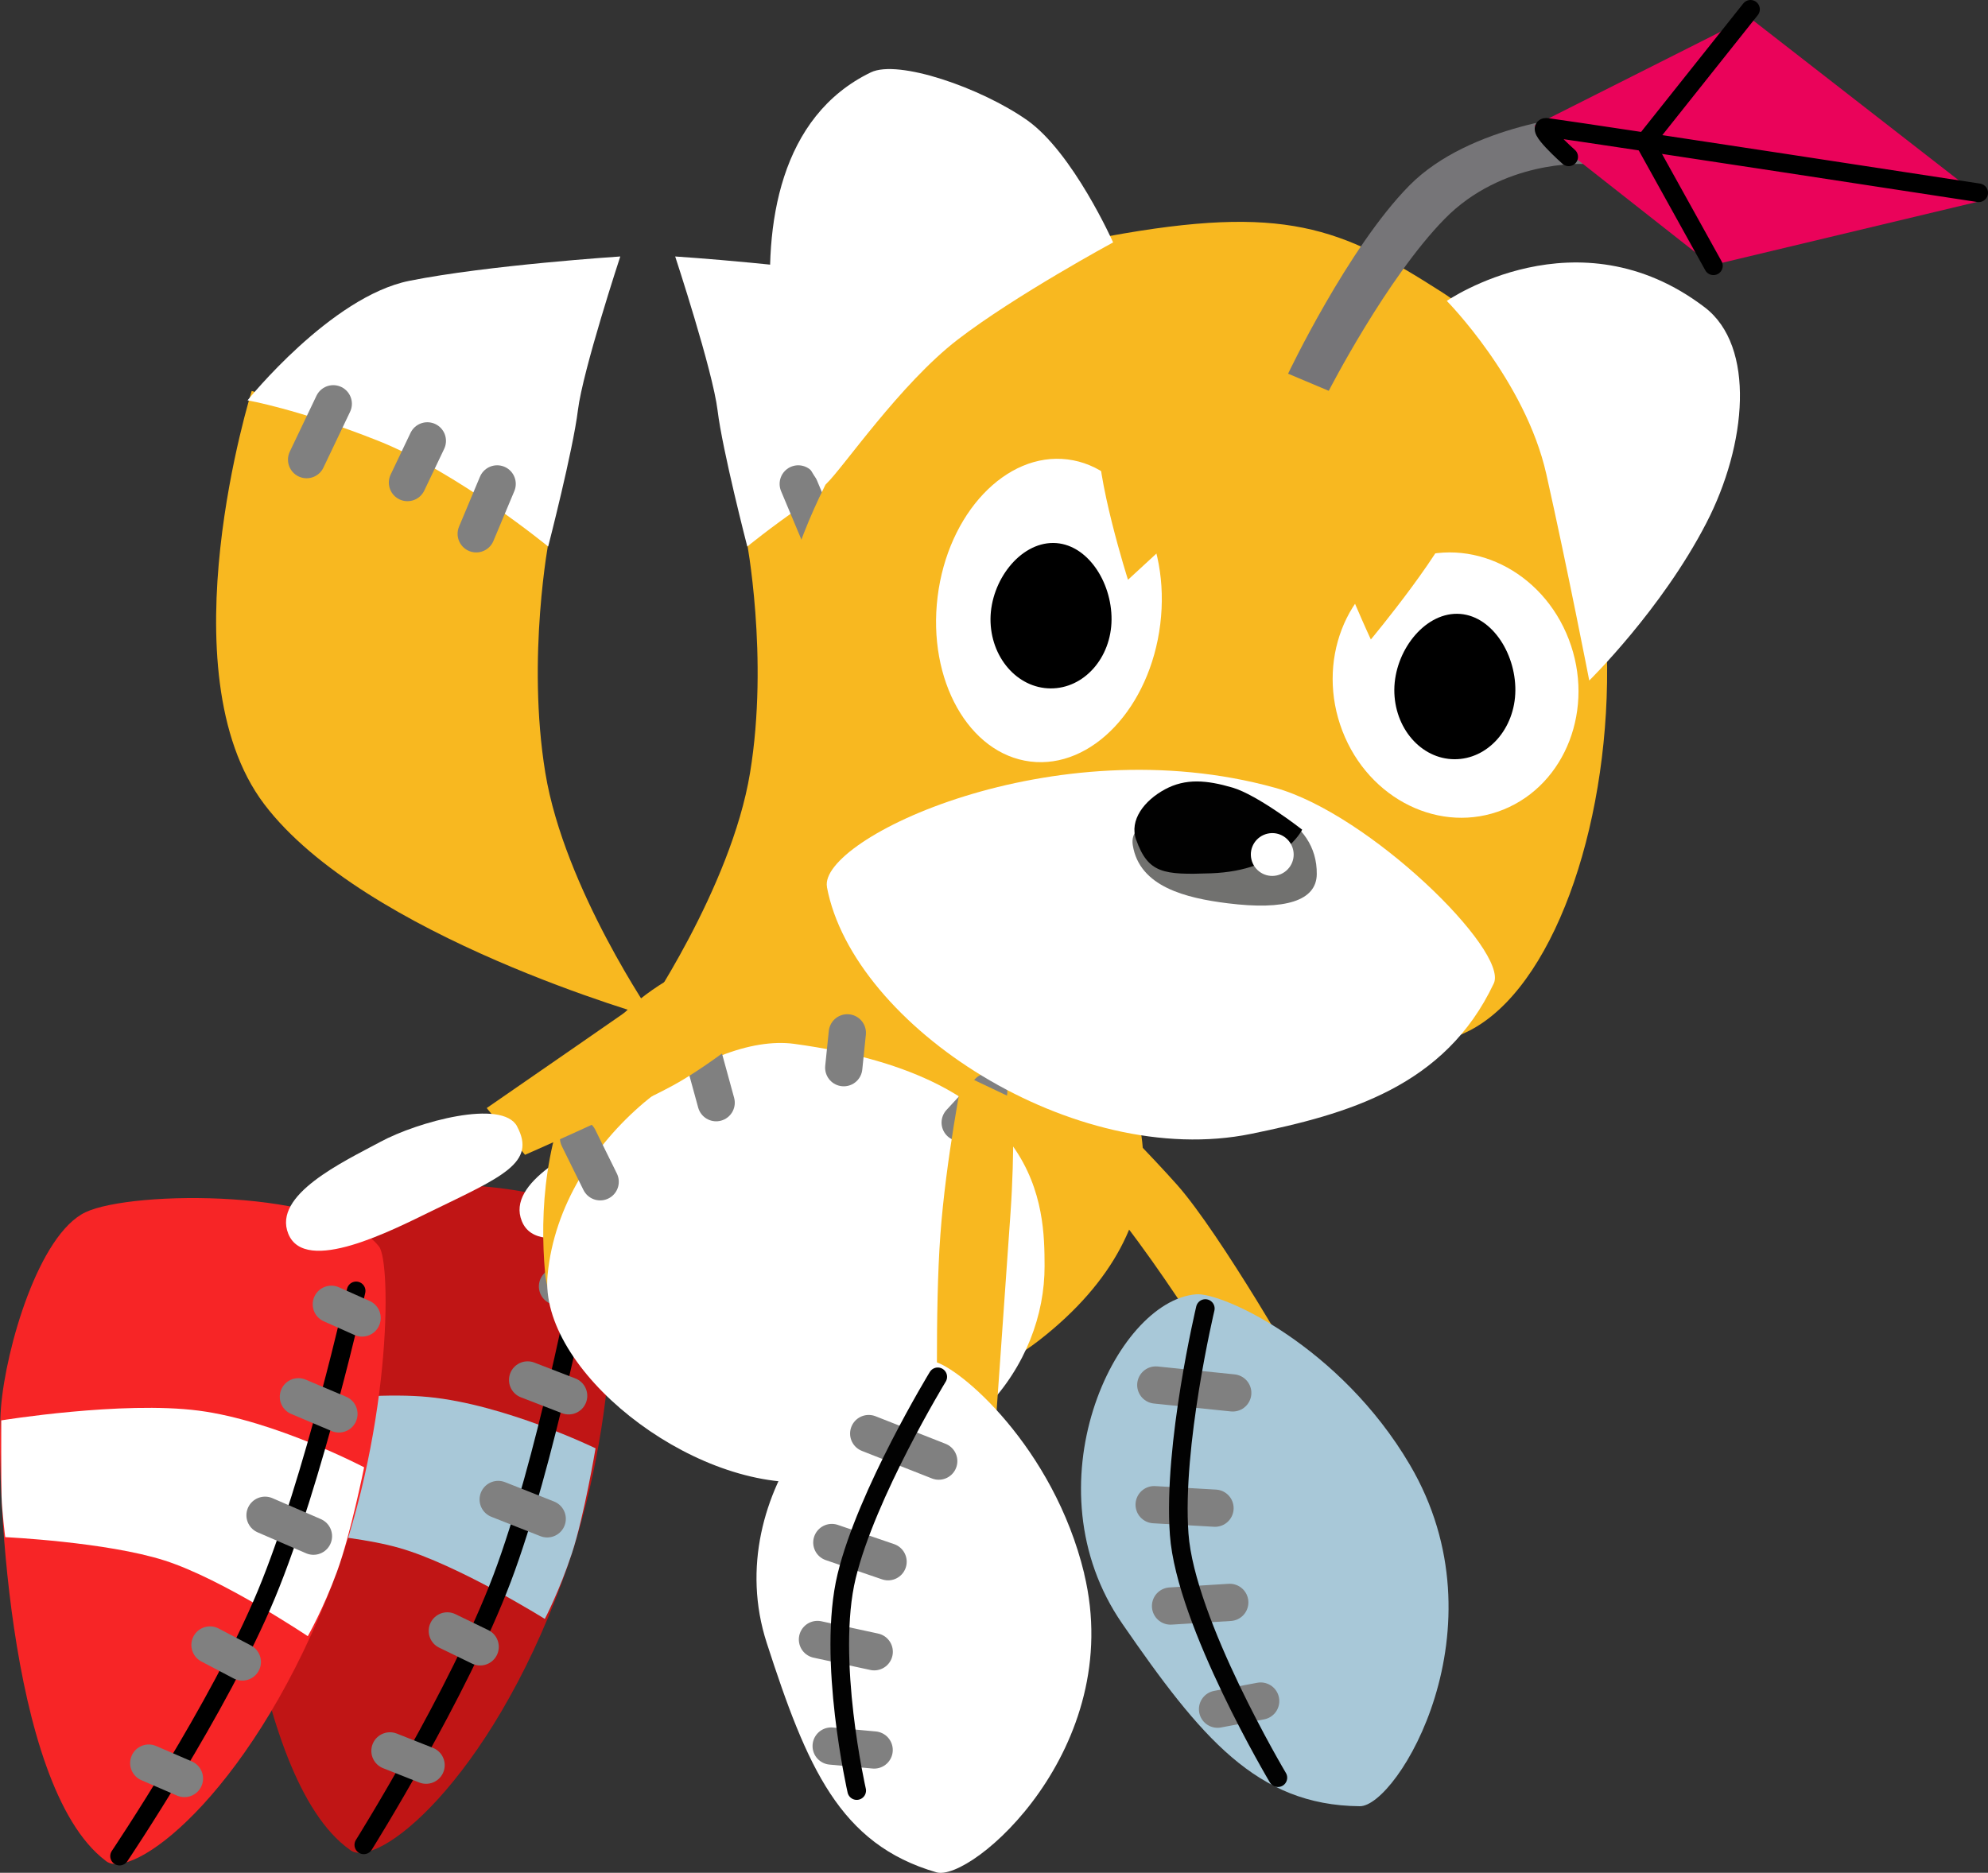 <svg version="1.1" xmlns="http://www.w3.org/2000/svg" xmlns:xlink="http://www.w3.org/1999/xlink" width="26.688" height="25.148" viewBox="0,0,26.688,25.148"><rect x="0" y="0" width="26.688" height="25.148" fill="#333333" stroke="none"/><g transform="translate(-228.336,-169.641)"><g data-paper-data="{&quot;isPaintingLayer&quot;:true}" fill-rule="nonzero" stroke-linejoin="miter" stroke-miterlimit="10" stroke-dasharray="" stroke-dashoffset="0" style="mix-blend-mode: normal"><g data-paper-data="{&quot;index&quot;:null}"><g stroke="none" stroke-width="0" stroke-linecap="butt"><path d="M242.347,174.89c0,0 1.179,3.766 -0.167,5.547c-1.346,1.781 -5.228,2.867 -5.228,2.867c0,0 1.197,-1.731 1.453,-3.285c0.256,-1.554 -0.05,-3.144 -0.05,-3.144c0,0 0.683,-0.725 1.993,-1.259c1.31,-0.534 1.999,-0.727 1.999,-0.727z" fill="#f8b820"/><path d="M238.368,176.98c0,0 -0.334,-1.291 -0.399,-1.829c-0.066,-0.538 -0.569,-2.066 -0.569,-2.066c0,0 1.779,0.116 2.832,0.327c1.053,0.211 2.172,1.605 2.172,1.605c0,0 -0.669,0.114 -1.746,0.54c-1.077,0.426 -2.29,1.423 -2.29,1.423z" fill="#ffffff"/></g><path d="M239.052,176.139l0.281,0.67" fill="none" stroke="#808080" stroke-width="0.5" stroke-linecap="round"/><path d="M239.989,175.561l0.267,0.56" fill="none" stroke="#808080" stroke-width="0.5" stroke-linecap="round"/><path d="M241.61,175.813l-0.358,-0.75" fill="none" stroke="#808080" stroke-width="0.5" stroke-linecap="round"/></g><g data-paper-data="{&quot;index&quot;:null}"><g stroke="none" stroke-width="0" stroke-linecap="butt"><path d="M233.714,175.617c1.31,0.534 1.993,1.259 1.993,1.259c0,0 -0.305,1.59 -0.05,3.144c0.256,1.554 1.453,3.285 1.453,3.285c0,0 -3.881,-1.085 -5.228,-2.867c-1.346,-1.781 -0.167,-5.547 -0.167,-5.547c0,0 0.689,0.194 1.999,0.727z" fill="#f8b820"/><path d="M235.695,176.98c0,0 -1.213,-0.997 -2.29,-1.423c-1.077,-0.426 -1.746,-0.54 -1.746,-0.54c0,0 1.119,-1.394 2.172,-1.605c1.053,-0.211 2.832,-0.327 2.832,-0.327c0,0 -0.503,1.528 -0.569,2.066c-0.066,0.538 -0.399,1.829 -0.399,1.829z" fill="#ffffff"/></g><path d="M234.729,176.809l0.281,-0.67" fill="none" stroke="#808080" stroke-width="0.5" stroke-linecap="round"/><path d="M234.073,175.561l-0.267,0.56" fill="none" stroke="#808080" stroke-width="0.5" stroke-linecap="round"/><path d="M232.452,175.813l0.358,-0.75" fill="none" stroke="#808080" stroke-width="0.5" stroke-linecap="round"/></g><g data-paper-data="{&quot;index&quot;:null}"><path d="M244.349,187.381c0,0 -0.636,-0.989 -1.112,-1.551c-0.567,-0.669 -2.066,-2.2 -2.066,-2.2l0.522,-0.571c0,0 1.753,1.712 2.444,2.491c0.589,0.664 1.696,2.606 1.696,2.606l-1.485,-0.774z" fill="#f8b820" stroke="none" stroke-width="0" stroke-linecap="butt"/><g data-paper-data="{&quot;index&quot;:null}"><path d="M244.391,187.021c0.357,-0.03 1.937,0.699 2.872,2.29c1.292,2.197 -0.173,4.595 -0.674,4.584c-1.383,-0.012 -2.136,-0.928 -3.187,-2.451c-1.273,-1.844 -0.1,-4.331 0.99,-4.423z" fill="#a8c8d8" stroke="none" stroke-width="0" stroke-linecap="butt"/><path d="M243.852,188.239l1.033,0.106" fill="none" stroke="#808080" stroke-width="0.5" stroke-linecap="round"/><path d="M243.83,189.846l0.817,0.047" fill="none" stroke="#808080" stroke-width="0.5" stroke-linecap="round"/><path d="M244.845,191.158l-0.795,0.049" fill="none" stroke="#808080" stroke-width="0.5" stroke-linecap="round"/><path d="M245.26,192.483l-0.579,0.109" fill="none" stroke="#808080" stroke-width="0.5" stroke-linecap="round"/><path d="M245.491,193.512c0,0 -1.239,-2.08 -1.325,-3.27c-0.087,-1.19 0.351,-3.03 0.351,-3.03" fill="none" stroke="#020202" stroke-width="0.25" stroke-linecap="round"/></g></g><g data-paper-data="{&quot;index&quot;:null}"><path d="M232.483,185.787c0.616,-0.318 3.31,-0.425 3.953,0.332c0.175,0.207 0.257,2.546 -0.546,4.74c-0.998,2.728 -2.516,3.911 -2.859,3.619c-1.367,-0.968 -1.637,-5.229 -1.597,-6.033c0.039,-0.804 0.434,-2.341 1.05,-2.659z" fill="#c01515" stroke="none" stroke-width="0" stroke-linecap="butt"/><path d="M231.546,190.183c0,0 -0.052,-0.328 -0.066,-0.54c-0.014,-0.212 -0.037,-1.026 -0.037,-1.026c0,0 1.613,-0.316 2.643,-0.217c1.03,0.099 2.245,0.689 2.245,0.689c0,0 -0.151,0.904 -0.318,1.412c-0.168,0.508 -0.363,0.879 -0.363,0.879c0,0 -1.165,-0.728 -1.953,-0.953c-0.788,-0.225 -2.15,-0.244 -2.15,-0.244z" fill="#a8c8d8" stroke="none" stroke-width="0" stroke-linecap="butt"/><path d="M236.148,186.725c0,0 -0.485,2.559 -1.071,4.11c-0.586,1.55 -1.857,3.579 -1.857,3.579" fill="none" stroke="#000000" stroke-width="0.25" stroke-linecap="round"/><path d="M235.82,186.915l0.419,0.17" fill="none" stroke="#808080" stroke-width="0.5" stroke-linecap="round"/><path d="M235.419,188.171l0.551,0.213" fill="none" stroke="#808080" stroke-width="0.5" stroke-linecap="round"/><path d="M234.341,191.541l0.441,0.214" fill="none" stroke="#808080" stroke-width="0.5" stroke-linecap="round"/><path d="M234.056,193.344l-0.485,-0.192" fill="none" stroke="#808080" stroke-width="0.5" stroke-linecap="round"/><path d="M235.682,190.036l-0.658,-0.26" fill="none" stroke="#808080" stroke-width="0.5" stroke-linecap="round"/></g><path d="M238.006,184.35c0,0 0.77,-0.532 1.209,-0.836c0.439,-0.304 1.165,-0.808 1.165,-0.808l1.462,0.384c0,0 -0.771,0.649 -1.333,0.955c-0.562,0.306 -1.989,0.933 -1.989,0.933z" data-paper-data="{&quot;index&quot;:null}" fill="#f8b820" stroke="none" stroke-width="0" stroke-linecap="butt"/><path d="M238.412,184.596c0.264,0.49 -0.199,0.676 -1.155,1.141c-0.512,0.249 -1.69,0.86 -1.916,0.301c-0.212,-0.523 0.736,-0.965 1.238,-1.235c0.501,-0.27 1.634,-0.579 1.834,-0.207z" data-paper-data="{&quot;index&quot;:null}" fill="#ffffff" stroke="none" stroke-width="0" stroke-linecap="butt"/><g data-paper-data="{&quot;index&quot;:null}"><path d="M239.269,182.23c1.539,-0.124 2.03,0.057 3.097,0.774c1.59,1.069 1.945,3.06 -0.079,4.634c-2.051,1.596 -6.471,0.88 -6.633,-0.898c-0.151,-1.653 0.282,-4.243 3.616,-4.511z" fill="#f8b820" stroke="none" stroke-width="0" stroke-linecap="butt"/><path d="M238.998,183.658c3.345,0.454 3.359,2.21 3.361,2.982c0.004,1.313 -1.029,2.78 -3.172,2.902c-1.604,0.091 -3.62,-1.521 -3.5,-2.78c0.177,-1.866 2.157,-3.261 3.312,-3.104z" fill="#ffffff" stroke="none" stroke-width="0" stroke-linecap="butt"/><path d="M241.609,184.3l-0.383,0.415" fill="none" stroke="#808080" stroke-width="0.5" stroke-linecap="round"/><path d="M239.711,183.51l-0.048,0.468" fill="none" stroke="#808080" stroke-width="0.5" stroke-linecap="round"/><path d="M237.95,184.448l-0.235,-0.857" fill="none" stroke="#808080" stroke-width="0.5" stroke-linecap="round"/><path d="M236.393,185.51l-0.29,-0.588" fill="none" stroke="#808080" stroke-width="0.5" stroke-linecap="round"/></g><g data-paper-data="{&quot;index&quot;:null}"><path d="M229.484,185.919c0.626,-0.297 3.322,-0.318 3.94,0.46c0.169,0.212 0.174,2.553 -0.699,4.72c-1.086,2.694 -2.641,3.827 -2.975,3.525c-1.334,-1.012 -1.466,-5.279 -1.401,-6.082c0.065,-0.803 0.509,-2.326 1.135,-2.623z" fill="#f72526" stroke="none" stroke-width="0" stroke-linecap="butt"/><path d="M228.406,190.282c0,0 -0.042,-0.33 -0.049,-0.542c-0.007,-0.212 -0.004,-1.026 -0.004,-1.026c0,0 1.622,-0.264 2.649,-0.131c1.026,0.133 2.222,0.761 2.222,0.761c0,0 -0.18,0.899 -0.364,1.401c-0.184,0.503 -0.392,0.867 -0.392,0.867c0,0 -1.141,-0.766 -1.921,-1.016c-0.78,-0.25 -2.141,-0.314 -2.141,-0.314z" fill="#ffffff" stroke="none" stroke-width="0" stroke-linecap="butt"/><path d="M233.117,186.975c0,0 -0.568,2.542 -1.204,4.073c-0.636,1.531 -1.972,3.517 -1.972,3.517" fill="none" stroke="#000000" stroke-width="0.25" stroke-linecap="round"/><path d="M233.197,187.339l-0.413,-0.184" fill="none" stroke="#808080" stroke-width="0.5" stroke-linecap="round"/><path d="M232.886,188.627l-0.544,-0.23" fill="none" stroke="#808080" stroke-width="0.5" stroke-linecap="round"/><path d="M231.155,191.73l0.434,0.228" fill="none" stroke="#808080" stroke-width="0.5" stroke-linecap="round"/><path d="M230.812,193.523l-0.479,-0.207" fill="none" stroke="#808080" stroke-width="0.5" stroke-linecap="round"/><path d="M232.544,190.269l-0.65,-0.281" fill="none" stroke="#808080" stroke-width="0.5" stroke-linecap="round"/></g><path d="M234.87,184.52c0,0 0.77,-0.532 1.209,-0.836c0.439,-0.304 1.165,-0.808 1.165,-0.808l1.462,0.384c0,0 -0.771,0.649 -1.333,0.955c-0.562,0.306 -1.989,0.933 -1.989,0.933z" data-paper-data="{&quot;index&quot;:null}" fill="#f8b820" stroke="none" stroke-width="0" stroke-linecap="butt"/><path d="M235.277,184.766c0.264,0.49 -0.199,0.676 -1.155,1.141c-0.512,0.249 -1.69,0.86 -1.916,0.301c-0.212,-0.523 0.736,-0.965 1.238,-1.235c0.501,-0.27 1.634,-0.579 1.834,-0.207z" data-paper-data="{&quot;index&quot;:null}" fill="#ffffff" stroke="none" stroke-width="0" stroke-linecap="butt"/><g data-paper-data="{&quot;index&quot;:null}"><path d="M238.75,181.243c-0.892,-4.307 2.026,-7.982 4.459,-8.429c2.37,-0.435 3.127,-0.118 4.476,0.745c3.473,2.223 2.402,9.514 0.054,10.04c-2.764,0.619 -8.399,0.489 -8.989,-2.356z" fill="#f8b820" stroke="none" stroke-width="0" stroke-linecap="butt"/><path d="M239.438,181.552c-0.121,-0.643 3.032,-2.16 6.014,-1.333c1.267,0.351 3.138,2.188 2.938,2.626c-0.654,1.389 -1.967,1.757 -3.256,2.021c-2.371,0.486 -5.345,-1.444 -5.697,-3.314z" fill="#ffffff" stroke="none" stroke-width="0" stroke-linecap="butt"/><path d="M239.43,176.137c-0.307,0.288 -1.839,-4.344 0.596,-5.524c0.367,-0.178 1.477,0.206 2.096,0.64c0.618,0.434 1.157,1.643 1.157,1.643c0,0 -1.314,0.711 -2.086,1.305c-0.772,0.594 -1.547,1.732 -1.763,1.935z" fill="#ffffff" stroke="none" stroke-width="0" stroke-linecap="butt"/><path d="M247.758,173.682c0,0 1.753,-1.217 3.462,0.085c0.687,0.523 0.568,1.844 0.022,2.899c-0.602,1.165 -1.571,2.113 -1.571,2.113c0,0 -0.293,-1.508 -0.576,-2.77c-0.283,-1.262 -1.337,-2.328 -1.337,-2.328z" fill="#ffffff" stroke="none" stroke-width="0" stroke-linecap="butt"/><g stroke="none" stroke-width="0" stroke-linecap="butt"><path d="M246.357,179.456c-0.355,-0.923 0.038,-1.947 0.877,-2.287c0.839,-0.34 1.807,0.133 2.162,1.056c0.355,0.923 -0.038,1.947 -0.877,2.287c-0.839,0.34 -1.807,-0.133 -2.162,-1.056z" fill="#ffffff"/><path d="M248.679,178.913c-0.004,0.513 -0.37,0.926 -0.819,0.923c-0.449,-0.003 -0.809,-0.422 -0.806,-0.934c0.004,-0.513 0.394,-1.022 0.843,-1.019c0.449,0.003 0.786,0.517 0.782,1.03z" fill="#000000"/></g><g stroke="none" stroke-width="0" stroke-linecap="butt"><path d="M242.667,175.81c0.825,0.102 1.383,1.092 1.245,2.213c-0.138,1.12 -0.919,1.946 -1.744,1.844c-0.825,-0.102 -1.383,-1.092 -1.245,-2.213c0.138,-1.12 0.919,-1.946 1.744,-1.844z" fill="#ffffff"/><path d="M243.258,177.962c-0.004,0.513 -0.37,0.926 -0.819,0.923c-0.449,-0.003 -0.809,-0.422 -0.806,-0.934c0.004,-0.513 0.394,-1.022 0.843,-1.019c0.449,0.003 0.786,0.517 0.782,1.03z" fill="#000000"/></g><path d="M243.479,177.427c0,0 -0.444,-1.395 -0.397,-1.972c0.066,-0.8 0.798,-1.289 0.798,-1.289l3.88,0.738c0,0 0.242,1.025 0.14,1.58c-0.083,0.448 -1.161,1.744 -1.161,1.744c0,0 -0.357,-0.769 -0.546,-1.34c-0.189,-0.571 -0.421,-1.577 -0.421,-1.577l-2.293,2.115z" fill="#f8b820" stroke="none" stroke-width="0" stroke-linecap="butt"/><g stroke="none" stroke-width="0" stroke-linecap="butt"><path d="M244.605,180.431c0.548,-0.123 1.42,0.196 1.408,0.951c-0.006,0.354 -0.42,0.486 -1.199,0.388c-0.557,-0.07 -1.182,-0.22 -1.271,-0.78c-0.056,-0.35 0.514,-0.437 1.061,-0.56z" fill="#71716f"/><path d="M244.589,181.368c-0.634,0.022 -0.839,0.002 -1.001,-0.452c-0.093,-0.261 0.107,-0.524 0.386,-0.675c0.279,-0.151 0.562,-0.125 0.905,-0.025c0.343,0.1 0.938,0.566 0.938,0.566c0,0 -0.268,0.552 -1.228,0.586z" fill="#010101"/><path d="M245.135,181.178c-0.035,-0.155 0.063,-0.308 0.218,-0.343c0.155,-0.035 0.308,0.063 0.343,0.218c0.035,0.155 -0.063,0.308 -0.218,0.343c-0.155,0.035 -0.308,-0.063 -0.343,-0.218z" fill="#ffffff"/></g><g data-paper-data="{&quot;index&quot;:null}"><path d="M245.628,174.659c0,0 0.803,-1.69 1.626,-2.525c0.822,-0.835 2.367,-0.952 2.367,-0.952l-0.036,0.661c0,0 -1.078,-0.057 -1.857,0.739c-0.779,0.796 -1.554,2.307 -1.554,2.307z" fill="#767578" stroke="none" stroke-width="0" stroke-linecap="butt"/><path d="M248.932,171.328l2.886,-1.454l3.156,2.455l-3.658,0.874z" fill="#ea035a" stroke="none" stroke-width="0" stroke-linecap="butt"/><path d="M249.395,171.747c0,0 -0.476,-0.422 -0.287,-0.395c0.743,0.103 5.791,0.878 5.791,0.878" fill="none" stroke="#000000" stroke-width="0.25" stroke-linecap="round"/><path d="M251.338,173.21l-0.921,-1.66l1.419,-1.784" fill="none" stroke="#000000" stroke-width="0.25" stroke-linecap="round"/></g></g><g data-paper-data="{&quot;index&quot;:null}"><path d="M240.96,186.223c0.074,-1.015 0.301,-2.152 0.301,-2.152l0.671,0.319c0,0 0.028,0.701 -0.03,1.534c-0.062,0.897 -0.235,3.337 -0.235,3.337l-0.743,-0.43c0,0 -0.039,-1.593 0.036,-2.607z" fill="#f8b820" stroke="none" stroke-width="0" stroke-linecap="butt"/><g><path d="M242.89,190.771c0.568,2.349 -1.517,4.153 -1.985,4.011c-1.297,-0.376 -1.736,-1.412 -2.276,-3.08c-0.654,-2.021 1.182,-3.984 2.235,-3.781c0.345,0.067 1.616,1.15 2.027,2.85z" fill="#ffffff" stroke="none" stroke-width="0" stroke-linecap="butt"/><path d="M239.998,188.891l0.94,0.37" fill="none" stroke="#808080" stroke-width="0.5" stroke-linecap="round"/><path d="M240.258,190.612l-0.755,-0.258" fill="none" stroke="#808080" stroke-width="0.5" stroke-linecap="round"/><path d="M240.072,191.821l-0.762,-0.165" fill="none" stroke="#808080" stroke-width="0.5" stroke-linecap="round"/><path d="M240.071,193.14l-0.577,-0.053" fill="none" stroke="#808080" stroke-width="0.5" stroke-linecap="round"/><path d="M239.837,193.685c0,0 -0.404,-1.77 -0.135,-2.88c0.269,-1.11 1.223,-2.676 1.223,-2.676" fill="none" stroke="#020202" stroke-width="0.25" stroke-linecap="round"/></g></g></g></g></svg>